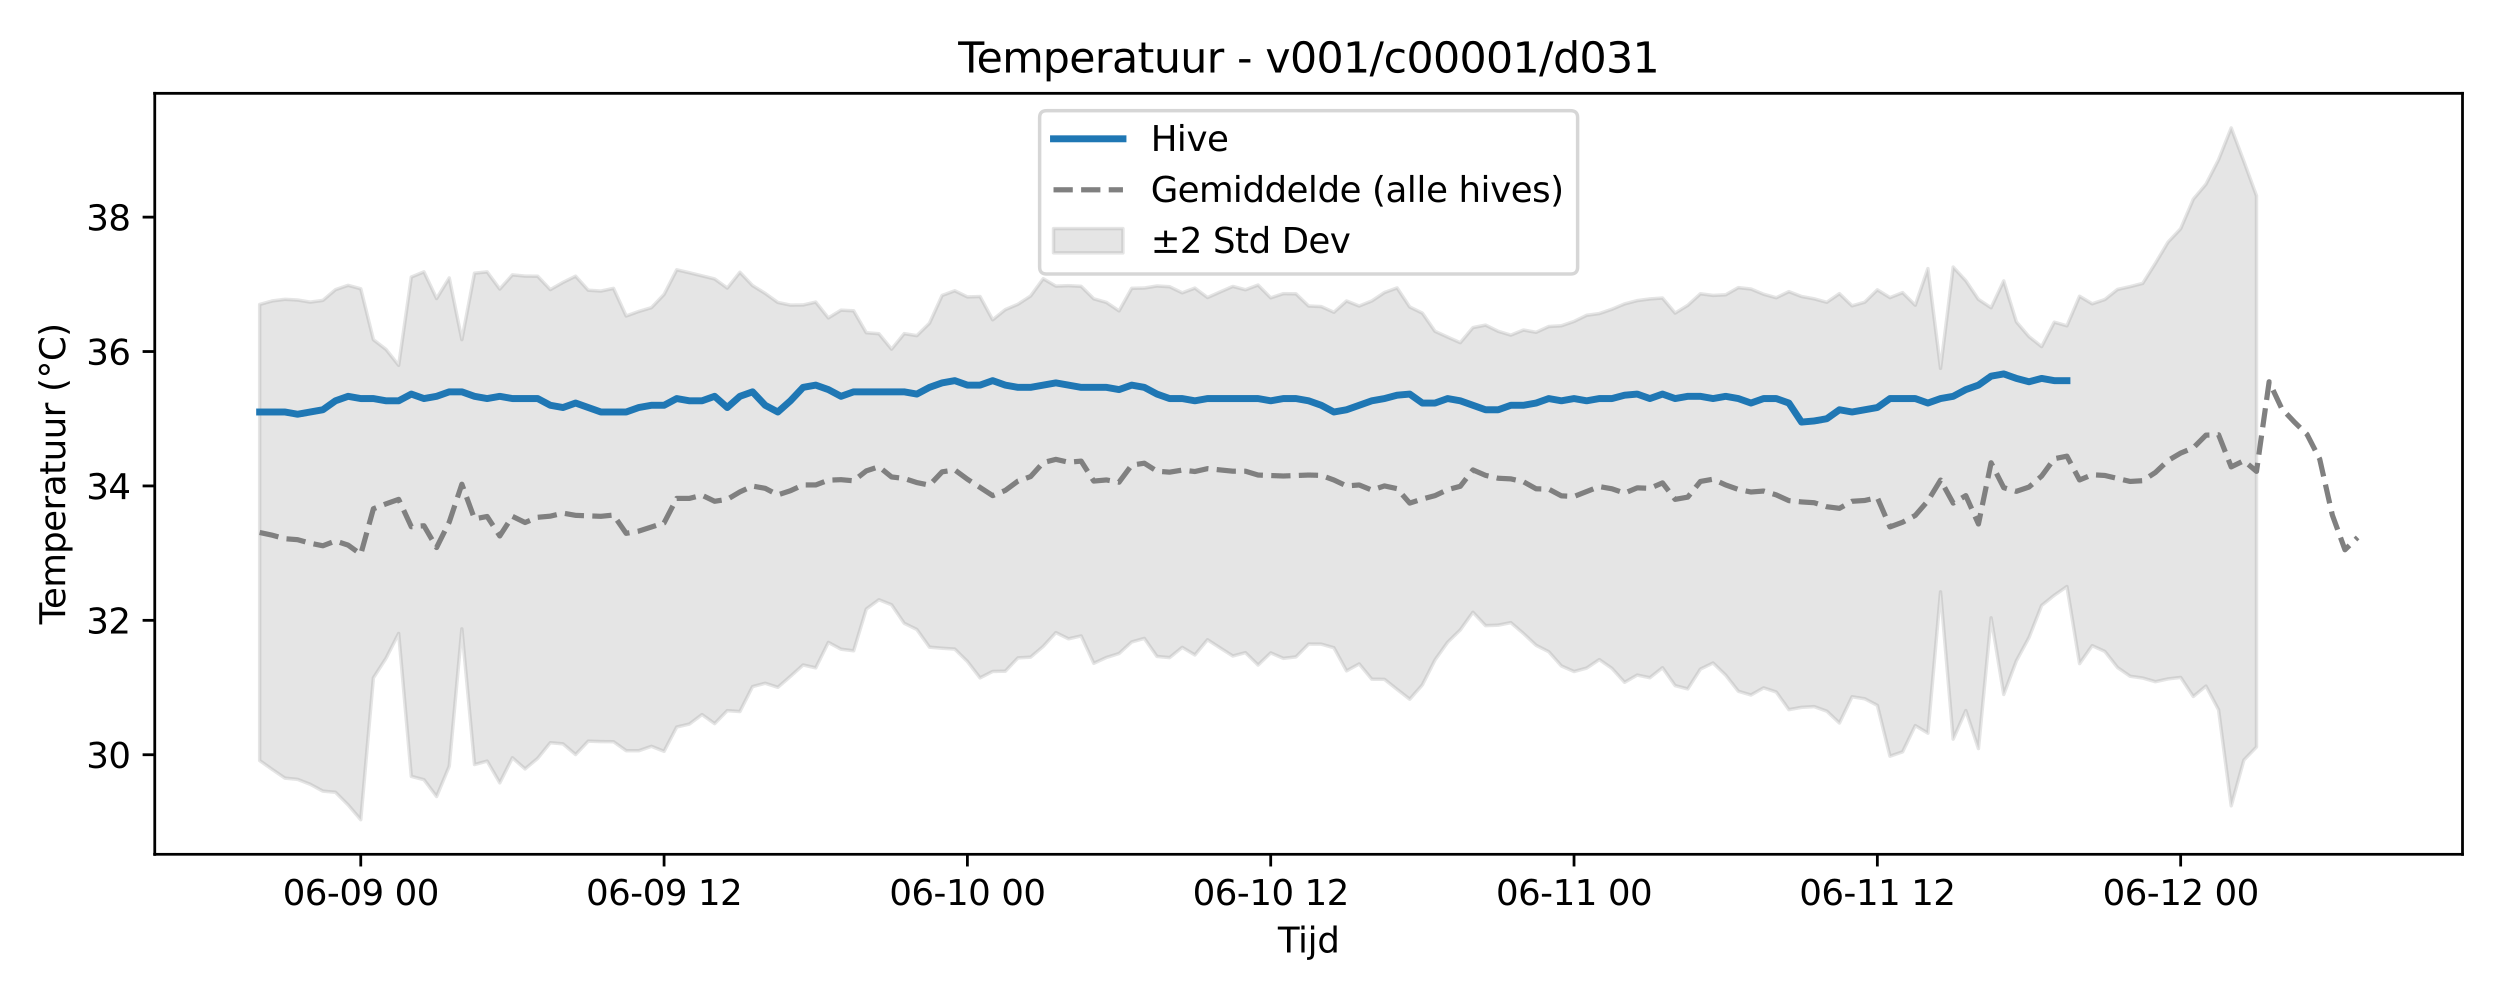 <?xml version="1.0" encoding="utf-8" standalone="no"?>
<!DOCTYPE svg PUBLIC "-//W3C//DTD SVG 1.1//EN"
  "http://www.w3.org/Graphics/SVG/1.1/DTD/svg11.dtd">
<svg xmlns:xlink="http://www.w3.org/1999/xlink" width="720pt" height="288pt" viewBox="0 0 720 288" xmlns="http://www.w3.org/2000/svg" version="1.1">
 <defs>
  <style type="text/css">*{stroke-linejoin: round; stroke-linecap: butt}</style>
 </defs>
 <g id="figure_1">
  <g id="patch_1">
   <path d="M 0 288 
L 720 288 
L 720 0 
L 0 0 
z
" style="fill: #ffffff"/>
  </g>
  <g id="axes_1">
   <g id="patch_2">
    <path d="M 44.57 246.04 
L 709.2 246.04 
L 709.2 26.88 
L 44.57 26.88 
z
" style="fill: #ffffff"/>
   </g>
   <g id="FillBetweenPolyCollection_1">
    <defs>
     <path id="m9ee2f57657" d="M 74.78 -200.319 
L 74.78 -68.972 
L 78.42 -66.39 
L 82.06 -63.897 
L 85.7 -63.543 
L 89.34 -62.121 
L 92.98 -60.157 
L 96.619 -59.824 
L 100.259 -56.183 
L 103.899 -51.922 
L 107.539 -92.774 
L 111.179 -98.423 
L 114.818 -105.585 
L 118.458 -64.398 
L 122.098 -63.45 
L 125.738 -58.603 
L 129.378 -67.32 
L 133.017 -106.894 
L 136.657 -67.8 
L 140.297 -68.808 
L 143.937 -62.538 
L 147.577 -69.763 
L 151.217 -66.549 
L 154.856 -69.602 
L 158.496 -74.097 
L 162.136 -73.771 
L 165.776 -70.686 
L 169.416 -74.549 
L 173.055 -74.419 
L 176.695 -74.383 
L 180.335 -71.798 
L 183.975 -71.782 
L 187.615 -73.058 
L 191.254 -71.612 
L 194.894 -78.621 
L 198.534 -79.461 
L 202.174 -82.202 
L 205.814 -79.588 
L 209.454 -83.328 
L 213.093 -83.075 
L 216.733 -90.254 
L 220.373 -91.219 
L 224.013 -90.049 
L 227.653 -93.207 
L 231.292 -96.486 
L 234.932 -95.658 
L 238.572 -102.986 
L 242.212 -101.027 
L 245.852 -100.57 
L 249.492 -112.593 
L 253.131 -115.274 
L 256.771 -113.824 
L 260.411 -108.495 
L 264.051 -106.709 
L 267.691 -101.616 
L 271.33 -101.304 
L 274.97 -101.062 
L 278.61 -97.49 
L 282.25 -92.77 
L 285.89 -94.622 
L 289.529 -94.693 
L 293.169 -98.529 
L 296.809 -98.732 
L 300.449 -101.836 
L 304.089 -105.809 
L 307.729 -104.019 
L 311.368 -104.852 
L 315.008 -96.964 
L 318.648 -98.641 
L 322.288 -99.785 
L 325.928 -103.119 
L 329.567 -104.139 
L 333.207 -98.946 
L 336.847 -98.609 
L 340.487 -101.558 
L 344.127 -99.371 
L 347.766 -103.756 
L 351.406 -101.396 
L 355.046 -99.071 
L 358.686 -100.034 
L 362.326 -96.466 
L 365.966 -99.969 
L 369.605 -98.392 
L 373.245 -98.815 
L 376.885 -102.503 
L 380.525 -102.483 
L 384.165 -101.451 
L 387.804 -94.788 
L 391.444 -96.792 
L 395.084 -92.384 
L 398.724 -92.35 
L 402.364 -89.457 
L 406.004 -86.623 
L 409.643 -90.76 
L 413.283 -97.933 
L 416.923 -103.038 
L 420.563 -106.584 
L 424.203 -111.669 
L 427.842 -107.816 
L 431.482 -107.945 
L 435.122 -108.678 
L 438.762 -105.547 
L 442.402 -102.149 
L 446.041 -100.299 
L 449.681 -96.209 
L 453.321 -94.597 
L 456.961 -95.589 
L 460.601 -98.04 
L 464.241 -95.505 
L 467.88 -91.488 
L 471.52 -93.576 
L 475.16 -92.816 
L 478.8 -95.692 
L 482.44 -90.537 
L 486.079 -89.586 
L 489.719 -95.292 
L 493.359 -97.058 
L 496.999 -93.556 
L 500.639 -88.914 
L 504.278 -87.84 
L 507.918 -89.894 
L 511.558 -88.704 
L 515.198 -83.616 
L 518.838 -84.28 
L 522.478 -84.492 
L 526.117 -83.179 
L 529.757 -79.774 
L 533.397 -87.335 
L 537.037 -86.756 
L 540.677 -84.849 
L 544.316 -70.214 
L 547.956 -71.477 
L 551.596 -79.019 
L 555.236 -76.852 
L 558.876 -117.546 
L 562.516 -75.126 
L 566.155 -83.356 
L 569.795 -72.402 
L 573.435 -110.073 
L 577.075 -87.989 
L 580.715 -97.674 
L 584.354 -104.41 
L 587.994 -113.629 
L 591.634 -116.558 
L 595.274 -119.083 
L 598.914 -96.87 
L 602.553 -102.048 
L 606.193 -100.394 
L 609.833 -95.765 
L 613.473 -93.238 
L 617.113 -92.726 
L 620.753 -91.67 
L 624.392 -92.47 
L 628.032 -92.897 
L 631.672 -87.405 
L 635.312 -90.409 
L 638.952 -83.558 
L 642.591 -55.918 
L 646.231 -69.097 
L 649.871 -72.875 
L 649.871 -231.621 
L 649.871 -231.621 
L 646.231 -241.528 
L 642.591 -251.158 
L 638.952 -242.012 
L 635.312 -234.946 
L 631.672 -230.639 
L 628.032 -222.136 
L 624.392 -218.262 
L 620.753 -212.181 
L 617.113 -206.394 
L 613.473 -205.452 
L 609.833 -204.645 
L 606.193 -201.736 
L 602.553 -200.513 
L 598.914 -202.68 
L 595.274 -194.168 
L 591.634 -195.219 
L 587.994 -188.179 
L 584.354 -191.054 
L 580.715 -195.318 
L 577.075 -207.106 
L 573.435 -199.369 
L 569.795 -201.774 
L 566.155 -207.162 
L 562.516 -211.092 
L 558.876 -181.918 
L 555.236 -210.656 
L 551.596 -200.102 
L 547.956 -203.73 
L 544.316 -202.284 
L 540.677 -204.533 
L 537.037 -200.967 
L 533.397 -199.928 
L 529.757 -203.433 
L 526.117 -200.949 
L 522.478 -201.941 
L 518.838 -202.614 
L 515.198 -204.015 
L 511.558 -202.245 
L 507.918 -203.266 
L 504.278 -204.768 
L 500.639 -205.168 
L 496.999 -203.106 
L 493.359 -202.923 
L 489.719 -203.398 
L 486.079 -200.072 
L 482.44 -197.831 
L 478.8 -202.168 
L 475.16 -201.911 
L 471.52 -201.427 
L 467.88 -200.475 
L 464.241 -198.946 
L 460.601 -197.701 
L 456.961 -197.203 
L 453.321 -195.43 
L 449.681 -194.186 
L 446.041 -193.968 
L 442.402 -192.302 
L 438.762 -192.959 
L 435.122 -191.487 
L 431.482 -192.589 
L 427.842 -194.376 
L 424.203 -193.656 
L 420.563 -189.311 
L 416.923 -190.921 
L 413.283 -192.586 
L 409.643 -197.823 
L 406.004 -199.595 
L 402.364 -205.085 
L 398.724 -203.76 
L 395.084 -201.33 
L 391.444 -199.87 
L 387.804 -201.321 
L 384.165 -198.069 
L 380.525 -199.709 
L 376.885 -199.873 
L 373.245 -203.377 
L 369.605 -203.432 
L 365.966 -202.223 
L 362.326 -205.91 
L 358.686 -204.555 
L 355.046 -205.517 
L 351.406 -203.929 
L 347.766 -202.307 
L 344.127 -205.033 
L 340.487 -203.675 
L 336.847 -205.426 
L 333.207 -205.642 
L 329.567 -205.057 
L 325.928 -204.971 
L 322.288 -198.475 
L 318.648 -200.909 
L 315.008 -201.941 
L 311.368 -205.542 
L 307.729 -205.731 
L 304.089 -205.599 
L 300.449 -207.729 
L 296.809 -202.753 
L 293.169 -200.376 
L 289.529 -198.836 
L 285.89 -195.896 
L 282.25 -202.603 
L 278.61 -202.49 
L 274.97 -204.264 
L 271.33 -202.916 
L 267.691 -194.923 
L 264.051 -191.336 
L 260.411 -191.915 
L 256.771 -187.447 
L 253.131 -191.894 
L 249.492 -192.18 
L 245.852 -198.489 
L 242.212 -198.677 
L 238.572 -196.441 
L 234.932 -201.004 
L 231.292 -200.176 
L 227.653 -200.138 
L 224.013 -200.899 
L 220.373 -203.508 
L 216.733 -205.763 
L 213.093 -209.594 
L 209.454 -205.04 
L 205.814 -207.674 
L 202.174 -208.562 
L 198.534 -209.46 
L 194.894 -210.3 
L 191.254 -203.209 
L 187.615 -199.397 
L 183.975 -198.308 
L 180.335 -197.002 
L 176.695 -204.954 
L 173.055 -204.18 
L 169.416 -204.419 
L 165.776 -208.466 
L 162.136 -206.671 
L 158.496 -204.594 
L 154.856 -208.445 
L 151.217 -208.486 
L 147.577 -208.836 
L 143.937 -204.756 
L 140.297 -209.699 
L 136.657 -209.325 
L 133.017 -190.183 
L 129.378 -207.961 
L 125.738 -202.025 
L 122.098 -209.712 
L 118.458 -208.211 
L 114.818 -182.783 
L 111.179 -187.365 
L 107.539 -190.175 
L 103.899 -204.835 
L 100.259 -205.827 
L 96.619 -204.583 
L 92.98 -201.485 
L 89.34 -200.995 
L 85.7 -201.601 
L 82.06 -201.8 
L 78.42 -201.334 
L 74.78 -200.319 
z
" style="stroke: #808080; stroke-opacity: 0.2"/>
    </defs>
    <g clip-path="url(#pfafca1aea2)">
     <use xlink:href="#m9ee2f57657" x="0" y="288" style="fill: #808080; fill-opacity: 0.2; stroke: #808080; stroke-opacity: 0.2"/>
    </g>
   </g>
   <g id="matplotlib.axis_1">
    <g id="xtick_1">
     <g id="line2d_1">
      <defs>
       <path id="m2c0b243dcf" d="M 0 0 
L 0 3.5 
" style="stroke: #000000; stroke-width: 0.8"/>
      </defs>
      <g>
       <use xlink:href="#m2c0b243dcf" x="103.899" y="246.04" style="stroke: #000000; stroke-width: 0.8"/>
      </g>
     </g>
     <g id="text_1">
      <!-- 06-09 00 -->
      <g transform="translate(81.418 260.638) scale(0.1 -0.1)">
       <defs>
        <path id="DejaVuSans-30" d="M 2034 4250 
Q 1547 4250 1301 3770 
Q 1056 3291 1056 2328 
Q 1056 1369 1301 889 
Q 1547 409 2034 409 
Q 2525 409 2770 889 
Q 3016 1369 3016 2328 
Q 3016 3291 2770 3770 
Q 2525 4250 2034 4250 
z
M 2034 4750 
Q 2819 4750 3233 4129 
Q 3647 3509 3647 2328 
Q 3647 1150 3233 529 
Q 2819 -91 2034 -91 
Q 1250 -91 836 529 
Q 422 1150 422 2328 
Q 422 3509 836 4129 
Q 1250 4750 2034 4750 
z
" transform="scale(0.016)"/>
        <path id="DejaVuSans-36" d="M 2113 2584 
Q 1688 2584 1439 2293 
Q 1191 2003 1191 1497 
Q 1191 994 1439 701 
Q 1688 409 2113 409 
Q 2538 409 2786 701 
Q 3034 994 3034 1497 
Q 3034 2003 2786 2293 
Q 2538 2584 2113 2584 
z
M 3366 4563 
L 3366 3988 
Q 3128 4100 2886 4159 
Q 2644 4219 2406 4219 
Q 1781 4219 1451 3797 
Q 1122 3375 1075 2522 
Q 1259 2794 1537 2939 
Q 1816 3084 2150 3084 
Q 2853 3084 3261 2657 
Q 3669 2231 3669 1497 
Q 3669 778 3244 343 
Q 2819 -91 2113 -91 
Q 1303 -91 875 529 
Q 447 1150 447 2328 
Q 447 3434 972 4092 
Q 1497 4750 2381 4750 
Q 2619 4750 2861 4703 
Q 3103 4656 3366 4563 
z
" transform="scale(0.016)"/>
        <path id="DejaVuSans-2d" d="M 313 2009 
L 1997 2009 
L 1997 1497 
L 313 1497 
L 313 2009 
z
" transform="scale(0.016)"/>
        <path id="DejaVuSans-39" d="M 703 97 
L 703 672 
Q 941 559 1184 500 
Q 1428 441 1663 441 
Q 2288 441 2617 861 
Q 2947 1281 2994 2138 
Q 2813 1869 2534 1725 
Q 2256 1581 1919 1581 
Q 1219 1581 811 2004 
Q 403 2428 403 3163 
Q 403 3881 828 4315 
Q 1253 4750 1959 4750 
Q 2769 4750 3195 4129 
Q 3622 3509 3622 2328 
Q 3622 1225 3098 567 
Q 2575 -91 1691 -91 
Q 1453 -91 1209 -44 
Q 966 3 703 97 
z
M 1959 2075 
Q 2384 2075 2632 2365 
Q 2881 2656 2881 3163 
Q 2881 3666 2632 3958 
Q 2384 4250 1959 4250 
Q 1534 4250 1286 3958 
Q 1038 3666 1038 3163 
Q 1038 2656 1286 2365 
Q 1534 2075 1959 2075 
z
" transform="scale(0.016)"/>
        <path id="DejaVuSans-20" transform="scale(0.016)"/>
       </defs>
       <use xlink:href="#DejaVuSans-30"/>
       <use xlink:href="#DejaVuSans-36" transform="translate(63.623 0)"/>
       <use xlink:href="#DejaVuSans-2d" transform="translate(127.246 0)"/>
       <use xlink:href="#DejaVuSans-30" transform="translate(163.33 0)"/>
       <use xlink:href="#DejaVuSans-39" transform="translate(226.953 0)"/>
       <use xlink:href="#DejaVuSans-20" transform="translate(290.576 0)"/>
       <use xlink:href="#DejaVuSans-30" transform="translate(322.363 0)"/>
       <use xlink:href="#DejaVuSans-30" transform="translate(385.986 0)"/>
      </g>
     </g>
    </g>
    <g id="xtick_2">
     <g id="line2d_2">
      <g>
       <use xlink:href="#m2c0b243dcf" x="191.254" y="246.04" style="stroke: #000000; stroke-width: 0.8"/>
      </g>
     </g>
     <g id="text_2">
      <!-- 06-09 12 -->
      <g transform="translate(168.774 260.638) scale(0.1 -0.1)">
       <defs>
        <path id="DejaVuSans-31" d="M 794 531 
L 1825 531 
L 1825 4091 
L 703 3866 
L 703 4441 
L 1819 4666 
L 2450 4666 
L 2450 531 
L 3481 531 
L 3481 0 
L 794 0 
L 794 531 
z
" transform="scale(0.016)"/>
        <path id="DejaVuSans-32" d="M 1228 531 
L 3431 531 
L 3431 0 
L 469 0 
L 469 531 
Q 828 903 1448 1529 
Q 2069 2156 2228 2338 
Q 2531 2678 2651 2914 
Q 2772 3150 2772 3378 
Q 2772 3750 2511 3984 
Q 2250 4219 1831 4219 
Q 1534 4219 1204 4116 
Q 875 4013 500 3803 
L 500 4441 
Q 881 4594 1212 4672 
Q 1544 4750 1819 4750 
Q 2544 4750 2975 4387 
Q 3406 4025 3406 3419 
Q 3406 3131 3298 2873 
Q 3191 2616 2906 2266 
Q 2828 2175 2409 1742 
Q 1991 1309 1228 531 
z
" transform="scale(0.016)"/>
       </defs>
       <use xlink:href="#DejaVuSans-30"/>
       <use xlink:href="#DejaVuSans-36" transform="translate(63.623 0)"/>
       <use xlink:href="#DejaVuSans-2d" transform="translate(127.246 0)"/>
       <use xlink:href="#DejaVuSans-30" transform="translate(163.33 0)"/>
       <use xlink:href="#DejaVuSans-39" transform="translate(226.953 0)"/>
       <use xlink:href="#DejaVuSans-20" transform="translate(290.576 0)"/>
       <use xlink:href="#DejaVuSans-31" transform="translate(322.363 0)"/>
       <use xlink:href="#DejaVuSans-32" transform="translate(385.986 0)"/>
      </g>
     </g>
    </g>
    <g id="xtick_3">
     <g id="line2d_3">
      <g>
       <use xlink:href="#m2c0b243dcf" x="278.61" y="246.04" style="stroke: #000000; stroke-width: 0.8"/>
      </g>
     </g>
     <g id="text_3">
      <!-- 06-10 00 -->
      <g transform="translate(256.13 260.638) scale(0.1 -0.1)">
       <use xlink:href="#DejaVuSans-30"/>
       <use xlink:href="#DejaVuSans-36" transform="translate(63.623 0)"/>
       <use xlink:href="#DejaVuSans-2d" transform="translate(127.246 0)"/>
       <use xlink:href="#DejaVuSans-31" transform="translate(163.33 0)"/>
       <use xlink:href="#DejaVuSans-30" transform="translate(226.953 0)"/>
       <use xlink:href="#DejaVuSans-20" transform="translate(290.576 0)"/>
       <use xlink:href="#DejaVuSans-30" transform="translate(322.363 0)"/>
       <use xlink:href="#DejaVuSans-30" transform="translate(385.986 0)"/>
      </g>
     </g>
    </g>
    <g id="xtick_4">
     <g id="line2d_4">
      <g>
       <use xlink:href="#m2c0b243dcf" x="365.966" y="246.04" style="stroke: #000000; stroke-width: 0.8"/>
      </g>
     </g>
     <g id="text_4">
      <!-- 06-10 12 -->
      <g transform="translate(343.485 260.638) scale(0.1 -0.1)">
       <use xlink:href="#DejaVuSans-30"/>
       <use xlink:href="#DejaVuSans-36" transform="translate(63.623 0)"/>
       <use xlink:href="#DejaVuSans-2d" transform="translate(127.246 0)"/>
       <use xlink:href="#DejaVuSans-31" transform="translate(163.33 0)"/>
       <use xlink:href="#DejaVuSans-30" transform="translate(226.953 0)"/>
       <use xlink:href="#DejaVuSans-20" transform="translate(290.576 0)"/>
       <use xlink:href="#DejaVuSans-31" transform="translate(322.363 0)"/>
       <use xlink:href="#DejaVuSans-32" transform="translate(385.986 0)"/>
      </g>
     </g>
    </g>
    <g id="xtick_5">
     <g id="line2d_5">
      <g>
       <use xlink:href="#m2c0b243dcf" x="453.321" y="246.04" style="stroke: #000000; stroke-width: 0.8"/>
      </g>
     </g>
     <g id="text_5">
      <!-- 06-11 00 -->
      <g transform="translate(430.841 260.638) scale(0.1 -0.1)">
       <use xlink:href="#DejaVuSans-30"/>
       <use xlink:href="#DejaVuSans-36" transform="translate(63.623 0)"/>
       <use xlink:href="#DejaVuSans-2d" transform="translate(127.246 0)"/>
       <use xlink:href="#DejaVuSans-31" transform="translate(163.33 0)"/>
       <use xlink:href="#DejaVuSans-31" transform="translate(226.953 0)"/>
       <use xlink:href="#DejaVuSans-20" transform="translate(290.576 0)"/>
       <use xlink:href="#DejaVuSans-30" transform="translate(322.363 0)"/>
       <use xlink:href="#DejaVuSans-30" transform="translate(385.986 0)"/>
      </g>
     </g>
    </g>
    <g id="xtick_6">
     <g id="line2d_6">
      <g>
       <use xlink:href="#m2c0b243dcf" x="540.677" y="246.04" style="stroke: #000000; stroke-width: 0.8"/>
      </g>
     </g>
     <g id="text_6">
      <!-- 06-11 12 -->
      <g transform="translate(518.196 260.638) scale(0.1 -0.1)">
       <use xlink:href="#DejaVuSans-30"/>
       <use xlink:href="#DejaVuSans-36" transform="translate(63.623 0)"/>
       <use xlink:href="#DejaVuSans-2d" transform="translate(127.246 0)"/>
       <use xlink:href="#DejaVuSans-31" transform="translate(163.33 0)"/>
       <use xlink:href="#DejaVuSans-31" transform="translate(226.953 0)"/>
       <use xlink:href="#DejaVuSans-20" transform="translate(290.576 0)"/>
       <use xlink:href="#DejaVuSans-31" transform="translate(322.363 0)"/>
       <use xlink:href="#DejaVuSans-32" transform="translate(385.986 0)"/>
      </g>
     </g>
    </g>
    <g id="xtick_7">
     <g id="line2d_7">
      <g>
       <use xlink:href="#m2c0b243dcf" x="628.032" y="246.04" style="stroke: #000000; stroke-width: 0.8"/>
      </g>
     </g>
     <g id="text_7">
      <!-- 06-12 00 -->
      <g transform="translate(605.552 260.638) scale(0.1 -0.1)">
       <use xlink:href="#DejaVuSans-30"/>
       <use xlink:href="#DejaVuSans-36" transform="translate(63.623 0)"/>
       <use xlink:href="#DejaVuSans-2d" transform="translate(127.246 0)"/>
       <use xlink:href="#DejaVuSans-31" transform="translate(163.33 0)"/>
       <use xlink:href="#DejaVuSans-32" transform="translate(226.953 0)"/>
       <use xlink:href="#DejaVuSans-20" transform="translate(290.576 0)"/>
       <use xlink:href="#DejaVuSans-30" transform="translate(322.363 0)"/>
       <use xlink:href="#DejaVuSans-30" transform="translate(385.986 0)"/>
      </g>
     </g>
    </g>
    <g id="text_8">
     <!-- Tijd -->
     <g transform="translate(368.035 274.317) scale(0.1 -0.1)">
      <defs>
       <path id="DejaVuSans-54" d="M -19 4666 
L 3928 4666 
L 3928 4134 
L 2272 4134 
L 2272 0 
L 1638 0 
L 1638 4134 
L -19 4134 
L -19 4666 
z
" transform="scale(0.016)"/>
       <path id="DejaVuSans-69" d="M 603 3500 
L 1178 3500 
L 1178 0 
L 603 0 
L 603 3500 
z
M 603 4863 
L 1178 4863 
L 1178 4134 
L 603 4134 
L 603 4863 
z
" transform="scale(0.016)"/>
       <path id="DejaVuSans-6a" d="M 603 3500 
L 1178 3500 
L 1178 -63 
Q 1178 -731 923 -1031 
Q 669 -1331 103 -1331 
L -116 -1331 
L -116 -844 
L 38 -844 
Q 366 -844 484 -692 
Q 603 -541 603 -63 
L 603 3500 
z
M 603 4863 
L 1178 4863 
L 1178 4134 
L 603 4134 
L 603 4863 
z
" transform="scale(0.016)"/>
       <path id="DejaVuSans-64" d="M 2906 2969 
L 2906 4863 
L 3481 4863 
L 3481 0 
L 2906 0 
L 2906 525 
Q 2725 213 2448 61 
Q 2172 -91 1784 -91 
Q 1150 -91 751 415 
Q 353 922 353 1747 
Q 353 2572 751 3078 
Q 1150 3584 1784 3584 
Q 2172 3584 2448 3432 
Q 2725 3281 2906 2969 
z
M 947 1747 
Q 947 1113 1208 752 
Q 1469 391 1925 391 
Q 2381 391 2643 752 
Q 2906 1113 2906 1747 
Q 2906 2381 2643 2742 
Q 2381 3103 1925 3103 
Q 1469 3103 1208 2742 
Q 947 2381 947 1747 
z
" transform="scale(0.016)"/>
      </defs>
      <use xlink:href="#DejaVuSans-54"/>
      <use xlink:href="#DejaVuSans-69" transform="translate(57.959 0)"/>
      <use xlink:href="#DejaVuSans-6a" transform="translate(85.742 0)"/>
      <use xlink:href="#DejaVuSans-64" transform="translate(113.525 0)"/>
     </g>
    </g>
   </g>
   <g id="matplotlib.axis_2">
    <g id="ytick_1">
     <g id="line2d_8">
      <defs>
       <path id="me6a2e8a45d" d="M 0 0 
L -3.5 0 
" style="stroke: #000000; stroke-width: 0.8"/>
      </defs>
      <g>
       <use xlink:href="#me6a2e8a45d" x="44.57" y="217.36" style="stroke: #000000; stroke-width: 0.8"/>
      </g>
     </g>
     <g id="text_9">
      <!-- 30 -->
      <g transform="translate(24.845 221.159) scale(0.1 -0.1)">
       <defs>
        <path id="DejaVuSans-33" d="M 2597 2516 
Q 3050 2419 3304 2112 
Q 3559 1806 3559 1356 
Q 3559 666 3084 287 
Q 2609 -91 1734 -91 
Q 1441 -91 1130 -33 
Q 819 25 488 141 
L 488 750 
Q 750 597 1062 519 
Q 1375 441 1716 441 
Q 2309 441 2620 675 
Q 2931 909 2931 1356 
Q 2931 1769 2642 2001 
Q 2353 2234 1838 2234 
L 1294 2234 
L 1294 2753 
L 1863 2753 
Q 2328 2753 2575 2939 
Q 2822 3125 2822 3475 
Q 2822 3834 2567 4026 
Q 2313 4219 1838 4219 
Q 1578 4219 1281 4162 
Q 984 4106 628 3988 
L 628 4550 
Q 988 4650 1302 4700 
Q 1616 4750 1894 4750 
Q 2613 4750 3031 4423 
Q 3450 4097 3450 3541 
Q 3450 3153 3228 2886 
Q 3006 2619 2597 2516 
z
" transform="scale(0.016)"/>
       </defs>
       <use xlink:href="#DejaVuSans-33"/>
       <use xlink:href="#DejaVuSans-30" transform="translate(63.623 0)"/>
      </g>
     </g>
    </g>
    <g id="ytick_2">
     <g id="line2d_9">
      <g>
       <use xlink:href="#me6a2e8a45d" x="44.57" y="178.652" style="stroke: #000000; stroke-width: 0.8"/>
      </g>
     </g>
     <g id="text_10">
      <!-- 32 -->
      <g transform="translate(24.845 182.452) scale(0.1 -0.1)">
       <use xlink:href="#DejaVuSans-33"/>
       <use xlink:href="#DejaVuSans-32" transform="translate(63.623 0)"/>
      </g>
     </g>
    </g>
    <g id="ytick_3">
     <g id="line2d_10">
      <g>
       <use xlink:href="#me6a2e8a45d" x="44.57" y="139.945" style="stroke: #000000; stroke-width: 0.8"/>
      </g>
     </g>
     <g id="text_11">
      <!-- 34 -->
      <g transform="translate(24.845 143.744) scale(0.1 -0.1)">
       <defs>
        <path id="DejaVuSans-34" d="M 2419 4116 
L 825 1625 
L 2419 1625 
L 2419 4116 
z
M 2253 4666 
L 3047 4666 
L 3047 1625 
L 3713 1625 
L 3713 1100 
L 3047 1100 
L 3047 0 
L 2419 0 
L 2419 1100 
L 313 1100 
L 313 1709 
L 2253 4666 
z
" transform="scale(0.016)"/>
       </defs>
       <use xlink:href="#DejaVuSans-33"/>
       <use xlink:href="#DejaVuSans-34" transform="translate(63.623 0)"/>
      </g>
     </g>
    </g>
    <g id="ytick_4">
     <g id="line2d_11">
      <g>
       <use xlink:href="#me6a2e8a45d" x="44.57" y="101.238" style="stroke: #000000; stroke-width: 0.8"/>
      </g>
     </g>
     <g id="text_12">
      <!-- 36 -->
      <g transform="translate(24.845 105.037) scale(0.1 -0.1)">
       <use xlink:href="#DejaVuSans-33"/>
       <use xlink:href="#DejaVuSans-36" transform="translate(63.623 0)"/>
      </g>
     </g>
    </g>
    <g id="ytick_5">
     <g id="line2d_12">
      <g>
       <use xlink:href="#me6a2e8a45d" x="44.57" y="62.531" style="stroke: #000000; stroke-width: 0.8"/>
      </g>
     </g>
     <g id="text_13">
      <!-- 38 -->
      <g transform="translate(24.845 66.33) scale(0.1 -0.1)">
       <defs>
        <path id="DejaVuSans-38" d="M 2034 2216 
Q 1584 2216 1326 1975 
Q 1069 1734 1069 1313 
Q 1069 891 1326 650 
Q 1584 409 2034 409 
Q 2484 409 2743 651 
Q 3003 894 3003 1313 
Q 3003 1734 2745 1975 
Q 2488 2216 2034 2216 
z
M 1403 2484 
Q 997 2584 770 2862 
Q 544 3141 544 3541 
Q 544 4100 942 4425 
Q 1341 4750 2034 4750 
Q 2731 4750 3128 4425 
Q 3525 4100 3525 3541 
Q 3525 3141 3298 2862 
Q 3072 2584 2669 2484 
Q 3125 2378 3379 2068 
Q 3634 1759 3634 1313 
Q 3634 634 3220 271 
Q 2806 -91 2034 -91 
Q 1263 -91 848 271 
Q 434 634 434 1313 
Q 434 1759 690 2068 
Q 947 2378 1403 2484 
z
M 1172 3481 
Q 1172 3119 1398 2916 
Q 1625 2713 2034 2713 
Q 2441 2713 2670 2916 
Q 2900 3119 2900 3481 
Q 2900 3844 2670 4047 
Q 2441 4250 2034 4250 
Q 1625 4250 1398 4047 
Q 1172 3844 1172 3481 
z
" transform="scale(0.016)"/>
       </defs>
       <use xlink:href="#DejaVuSans-33"/>
       <use xlink:href="#DejaVuSans-38" transform="translate(63.623 0)"/>
      </g>
     </g>
    </g>
    <g id="text_14">
     <!-- Temperatuur (°C) -->
     <g transform="translate(18.765 179.816) rotate(-90) scale(0.1 -0.1)">
      <defs>
       <path id="DejaVuSans-65" d="M 3597 1894 
L 3597 1613 
L 953 1613 
Q 991 1019 1311 708 
Q 1631 397 2203 397 
Q 2534 397 2845 478 
Q 3156 559 3463 722 
L 3463 178 
Q 3153 47 2828 -22 
Q 2503 -91 2169 -91 
Q 1331 -91 842 396 
Q 353 884 353 1716 
Q 353 2575 817 3079 
Q 1281 3584 2069 3584 
Q 2775 3584 3186 3129 
Q 3597 2675 3597 1894 
z
M 3022 2063 
Q 3016 2534 2758 2815 
Q 2500 3097 2075 3097 
Q 1594 3097 1305 2825 
Q 1016 2553 972 2059 
L 3022 2063 
z
" transform="scale(0.016)"/>
       <path id="DejaVuSans-6d" d="M 3328 2828 
Q 3544 3216 3844 3400 
Q 4144 3584 4550 3584 
Q 5097 3584 5394 3201 
Q 5691 2819 5691 2113 
L 5691 0 
L 5113 0 
L 5113 2094 
Q 5113 2597 4934 2840 
Q 4756 3084 4391 3084 
Q 3944 3084 3684 2787 
Q 3425 2491 3425 1978 
L 3425 0 
L 2847 0 
L 2847 2094 
Q 2847 2600 2669 2842 
Q 2491 3084 2119 3084 
Q 1678 3084 1418 2786 
Q 1159 2488 1159 1978 
L 1159 0 
L 581 0 
L 581 3500 
L 1159 3500 
L 1159 2956 
Q 1356 3278 1631 3431 
Q 1906 3584 2284 3584 
Q 2666 3584 2933 3390 
Q 3200 3197 3328 2828 
z
" transform="scale(0.016)"/>
       <path id="DejaVuSans-70" d="M 1159 525 
L 1159 -1331 
L 581 -1331 
L 581 3500 
L 1159 3500 
L 1159 2969 
Q 1341 3281 1617 3432 
Q 1894 3584 2278 3584 
Q 2916 3584 3314 3078 
Q 3713 2572 3713 1747 
Q 3713 922 3314 415 
Q 2916 -91 2278 -91 
Q 1894 -91 1617 61 
Q 1341 213 1159 525 
z
M 3116 1747 
Q 3116 2381 2855 2742 
Q 2594 3103 2138 3103 
Q 1681 3103 1420 2742 
Q 1159 2381 1159 1747 
Q 1159 1113 1420 752 
Q 1681 391 2138 391 
Q 2594 391 2855 752 
Q 3116 1113 3116 1747 
z
" transform="scale(0.016)"/>
       <path id="DejaVuSans-72" d="M 2631 2963 
Q 2534 3019 2420 3045 
Q 2306 3072 2169 3072 
Q 1681 3072 1420 2755 
Q 1159 2438 1159 1844 
L 1159 0 
L 581 0 
L 581 3500 
L 1159 3500 
L 1159 2956 
Q 1341 3275 1631 3429 
Q 1922 3584 2338 3584 
Q 2397 3584 2469 3576 
Q 2541 3569 2628 3553 
L 2631 2963 
z
" transform="scale(0.016)"/>
       <path id="DejaVuSans-61" d="M 2194 1759 
Q 1497 1759 1228 1600 
Q 959 1441 959 1056 
Q 959 750 1161 570 
Q 1363 391 1709 391 
Q 2188 391 2477 730 
Q 2766 1069 2766 1631 
L 2766 1759 
L 2194 1759 
z
M 3341 1997 
L 3341 0 
L 2766 0 
L 2766 531 
Q 2569 213 2275 61 
Q 1981 -91 1556 -91 
Q 1019 -91 701 211 
Q 384 513 384 1019 
Q 384 1609 779 1909 
Q 1175 2209 1959 2209 
L 2766 2209 
L 2766 2266 
Q 2766 2663 2505 2880 
Q 2244 3097 1772 3097 
Q 1472 3097 1187 3025 
Q 903 2953 641 2809 
L 641 3341 
Q 956 3463 1253 3523 
Q 1550 3584 1831 3584 
Q 2591 3584 2966 3190 
Q 3341 2797 3341 1997 
z
" transform="scale(0.016)"/>
       <path id="DejaVuSans-74" d="M 1172 4494 
L 1172 3500 
L 2356 3500 
L 2356 3053 
L 1172 3053 
L 1172 1153 
Q 1172 725 1289 603 
Q 1406 481 1766 481 
L 2356 481 
L 2356 0 
L 1766 0 
Q 1100 0 847 248 
Q 594 497 594 1153 
L 594 3053 
L 172 3053 
L 172 3500 
L 594 3500 
L 594 4494 
L 1172 4494 
z
" transform="scale(0.016)"/>
       <path id="DejaVuSans-75" d="M 544 1381 
L 544 3500 
L 1119 3500 
L 1119 1403 
Q 1119 906 1312 657 
Q 1506 409 1894 409 
Q 2359 409 2629 706 
Q 2900 1003 2900 1516 
L 2900 3500 
L 3475 3500 
L 3475 0 
L 2900 0 
L 2900 538 
Q 2691 219 2414 64 
Q 2138 -91 1772 -91 
Q 1169 -91 856 284 
Q 544 659 544 1381 
z
M 1991 3584 
L 1991 3584 
z
" transform="scale(0.016)"/>
       <path id="DejaVuSans-28" d="M 1984 4856 
Q 1566 4138 1362 3434 
Q 1159 2731 1159 2009 
Q 1159 1288 1364 580 
Q 1569 -128 1984 -844 
L 1484 -844 
Q 1016 -109 783 600 
Q 550 1309 550 2009 
Q 550 2706 781 3412 
Q 1013 4119 1484 4856 
L 1984 4856 
z
" transform="scale(0.016)"/>
       <path id="DejaVuSans-b0" d="M 1600 4347 
Q 1350 4347 1178 4173 
Q 1006 4000 1006 3750 
Q 1006 3503 1178 3333 
Q 1350 3163 1600 3163 
Q 1850 3163 2022 3333 
Q 2194 3503 2194 3750 
Q 2194 3997 2020 4172 
Q 1847 4347 1600 4347 
z
M 1600 4750 
Q 1800 4750 1984 4673 
Q 2169 4597 2303 4453 
Q 2447 4313 2519 4134 
Q 2591 3956 2591 3750 
Q 2591 3338 2302 3052 
Q 2013 2766 1594 2766 
Q 1172 2766 890 3047 
Q 609 3328 609 3750 
Q 609 4169 896 4459 
Q 1184 4750 1600 4750 
z
" transform="scale(0.016)"/>
       <path id="DejaVuSans-43" d="M 4122 4306 
L 4122 3641 
Q 3803 3938 3442 4084 
Q 3081 4231 2675 4231 
Q 1875 4231 1450 3742 
Q 1025 3253 1025 2328 
Q 1025 1406 1450 917 
Q 1875 428 2675 428 
Q 3081 428 3442 575 
Q 3803 722 4122 1019 
L 4122 359 
Q 3791 134 3420 21 
Q 3050 -91 2638 -91 
Q 1578 -91 968 557 
Q 359 1206 359 2328 
Q 359 3453 968 4101 
Q 1578 4750 2638 4750 
Q 3056 4750 3426 4639 
Q 3797 4528 4122 4306 
z
" transform="scale(0.016)"/>
       <path id="DejaVuSans-29" d="M 513 4856 
L 1013 4856 
Q 1481 4119 1714 3412 
Q 1947 2706 1947 2009 
Q 1947 1309 1714 600 
Q 1481 -109 1013 -844 
L 513 -844 
Q 928 -128 1133 580 
Q 1338 1288 1338 2009 
Q 1338 2731 1133 3434 
Q 928 4138 513 4856 
z
" transform="scale(0.016)"/>
      </defs>
      <use xlink:href="#DejaVuSans-54"/>
      <use xlink:href="#DejaVuSans-65" transform="translate(44.084 0)"/>
      <use xlink:href="#DejaVuSans-6d" transform="translate(105.607 0)"/>
      <use xlink:href="#DejaVuSans-70" transform="translate(203.02 0)"/>
      <use xlink:href="#DejaVuSans-65" transform="translate(266.496 0)"/>
      <use xlink:href="#DejaVuSans-72" transform="translate(328.02 0)"/>
      <use xlink:href="#DejaVuSans-61" transform="translate(369.133 0)"/>
      <use xlink:href="#DejaVuSans-74" transform="translate(430.412 0)"/>
      <use xlink:href="#DejaVuSans-75" transform="translate(469.621 0)"/>
      <use xlink:href="#DejaVuSans-75" transform="translate(533 0)"/>
      <use xlink:href="#DejaVuSans-72" transform="translate(596.379 0)"/>
      <use xlink:href="#DejaVuSans-20" transform="translate(637.492 0)"/>
      <use xlink:href="#DejaVuSans-28" transform="translate(669.279 0)"/>
      <use xlink:href="#DejaVuSans-b0" transform="translate(708.293 0)"/>
      <use xlink:href="#DejaVuSans-43" transform="translate(758.293 0)"/>
      <use xlink:href="#DejaVuSans-29" transform="translate(828.117 0)"/>
     </g>
    </g>
   </g>
   <g id="line2d_13">
    <path d="M 74.78 118.656 
L 82.06 118.656 
L 85.7 119.301 
L 92.98 118.011 
L 96.619 115.431 
L 100.259 114.141 
L 103.899 114.786 
L 107.539 114.786 
L 111.179 115.431 
L 114.818 115.431 
L 118.458 113.495 
L 122.098 114.786 
L 125.738 114.141 
L 129.378 112.85 
L 133.017 112.85 
L 136.657 114.141 
L 140.297 114.786 
L 143.937 114.141 
L 147.577 114.786 
L 154.856 114.786 
L 158.496 116.721 
L 162.136 117.366 
L 165.776 116.076 
L 173.055 118.656 
L 180.335 118.656 
L 183.975 117.366 
L 187.615 116.721 
L 191.254 116.721 
L 194.894 114.786 
L 198.534 115.431 
L 202.174 115.431 
L 205.814 114.141 
L 209.454 117.366 
L 213.093 114.141 
L 216.733 112.85 
L 220.373 116.721 
L 224.013 118.656 
L 227.653 115.431 
L 231.292 111.56 
L 234.932 110.915 
L 238.572 112.205 
L 242.212 114.141 
L 245.852 112.85 
L 260.411 112.85 
L 264.051 113.495 
L 267.691 111.56 
L 271.33 110.27 
L 274.97 109.625 
L 278.61 110.915 
L 282.25 110.915 
L 285.89 109.625 
L 289.529 110.915 
L 293.169 111.56 
L 296.809 111.56 
L 304.089 110.27 
L 311.368 111.56 
L 318.648 111.56 
L 322.288 112.205 
L 325.928 110.915 
L 329.567 111.56 
L 333.207 113.495 
L 336.847 114.786 
L 340.487 114.786 
L 344.127 115.431 
L 347.766 114.786 
L 362.326 114.786 
L 365.966 115.431 
L 369.605 114.786 
L 373.245 114.786 
L 376.885 115.431 
L 380.525 116.721 
L 384.165 118.656 
L 387.804 118.011 
L 395.084 115.431 
L 398.724 114.786 
L 402.364 113.818 
L 406.004 113.495 
L 409.643 116.076 
L 413.283 116.076 
L 416.923 114.786 
L 420.563 115.431 
L 427.842 118.011 
L 431.482 118.011 
L 435.122 116.721 
L 438.762 116.721 
L 442.402 116.076 
L 446.041 114.786 
L 449.681 115.431 
L 453.321 114.786 
L 456.961 115.431 
L 460.601 114.786 
L 464.241 114.786 
L 467.88 113.818 
L 471.52 113.495 
L 475.16 114.786 
L 478.8 113.495 
L 482.44 114.786 
L 486.079 114.141 
L 489.719 114.141 
L 493.359 114.786 
L 496.999 114.141 
L 500.639 114.786 
L 504.278 116.076 
L 507.918 114.786 
L 511.558 114.786 
L 515.198 116.076 
L 518.838 121.559 
L 522.478 121.237 
L 526.117 120.592 
L 529.757 118.011 
L 533.397 118.656 
L 540.677 117.366 
L 544.316 114.786 
L 551.596 114.786 
L 555.236 116.076 
L 558.876 114.786 
L 562.516 114.141 
L 566.155 112.205 
L 569.795 110.915 
L 573.435 108.334 
L 577.075 107.689 
L 580.715 108.98 
L 584.354 109.947 
L 587.994 108.98 
L 591.634 109.625 
L 595.274 109.625 
L 595.274 109.625 
" clip-path="url(#pfafca1aea2)" style="fill: none; stroke: #1f77b4; stroke-width: 2; stroke-linecap: square"/>
   </g>
   <g id="line2d_14">
    <path d="M 74.78 153.355 
L 78.42 154.138 
L 82.06 155.152 
L 85.7 155.428 
L 89.34 156.442 
L 92.98 157.179 
L 96.619 155.797 
L 100.259 156.995 
L 103.899 159.621 
L 107.539 146.525 
L 111.179 145.106 
L 114.818 143.816 
L 118.458 151.696 
L 122.098 151.419 
L 125.738 157.686 
L 129.378 150.359 
L 133.017 139.461 
L 136.657 149.438 
L 140.297 148.747 
L 143.937 154.353 
L 147.577 148.7 
L 151.217 150.482 
L 154.856 148.977 
L 158.496 148.654 
L 162.136 147.779 
L 165.776 148.424 
L 173.055 148.7 
L 176.695 148.332 
L 180.335 153.6 
L 183.975 152.955 
L 191.254 150.59 
L 194.894 143.539 
L 198.534 143.539 
L 202.174 142.618 
L 205.814 144.369 
L 209.454 143.816 
L 213.093 141.666 
L 216.733 139.991 
L 220.373 140.636 
L 224.013 142.526 
L 227.653 141.328 
L 231.292 139.669 
L 234.932 139.669 
L 238.572 138.286 
L 242.212 138.148 
L 245.852 138.471 
L 249.492 135.614 
L 253.131 134.416 
L 256.771 137.365 
L 260.411 137.795 
L 264.051 138.978 
L 267.691 139.73 
L 271.33 135.89 
L 274.97 135.337 
L 278.61 138.01 
L 285.89 142.741 
L 289.529 141.236 
L 293.169 138.548 
L 296.809 137.257 
L 300.449 133.218 
L 304.089 132.296 
L 307.729 133.125 
L 311.368 132.803 
L 315.008 138.548 
L 318.648 138.225 
L 322.288 138.87 
L 325.928 133.955 
L 329.567 133.402 
L 333.207 135.706 
L 336.847 135.982 
L 340.487 135.383 
L 344.127 135.798 
L 347.766 134.969 
L 355.046 135.706 
L 358.686 135.706 
L 362.326 136.812 
L 369.605 137.088 
L 376.885 136.812 
L 380.525 136.904 
L 384.165 138.24 
L 387.804 139.945 
L 391.444 139.669 
L 395.084 141.143 
L 398.724 139.945 
L 402.364 140.729 
L 406.004 144.891 
L 409.643 143.708 
L 413.283 142.741 
L 416.923 141.02 
L 420.563 140.053 
L 424.203 135.337 
L 427.842 136.904 
L 431.482 137.733 
L 435.122 137.918 
L 438.762 138.747 
L 442.402 140.775 
L 446.041 140.867 
L 449.681 142.802 
L 453.321 142.987 
L 460.601 140.13 
L 464.241 140.775 
L 467.88 142.019 
L 471.52 140.498 
L 475.16 140.636 
L 478.8 139.07 
L 482.44 143.816 
L 486.079 143.171 
L 489.719 138.655 
L 493.359 138.01 
L 496.999 139.669 
L 500.639 140.959 
L 504.278 141.696 
L 507.918 141.42 
L 511.558 142.526 
L 515.198 144.185 
L 518.838 144.553 
L 522.478 144.784 
L 526.117 145.936 
L 529.757 146.396 
L 533.397 144.369 
L 537.037 144.139 
L 540.677 143.309 
L 544.316 151.751 
L 547.956 150.396 
L 551.596 148.439 
L 555.236 144.246 
L 558.876 138.268 
L 562.516 144.891 
L 566.155 142.741 
L 569.795 150.912 
L 573.435 133.279 
L 577.075 140.452 
L 580.715 141.504 
L 584.354 140.268 
L 587.994 137.096 
L 591.634 132.112 
L 595.274 131.374 
L 598.914 138.225 
L 602.553 136.72 
L 606.193 136.935 
L 613.473 138.655 
L 617.113 138.44 
L 620.753 136.075 
L 624.392 132.634 
L 628.032 130.484 
L 631.672 128.978 
L 635.312 125.323 
L 638.952 125.215 
L 642.591 134.462 
L 646.231 132.688 
L 649.871 135.752 
L 653.511 109.947 
L 657.151 117.689 
L 660.79 121.559 
L 664.43 125.108 
L 668.07 132.204 
L 671.71 148.332 
L 675.35 158.331 
L 678.99 154.783 
L 678.99 154.783 
" clip-path="url(#pfafca1aea2)" style="fill: none; stroke-dasharray: 5.55,2.4; stroke-dashoffset: 0; stroke: #808080; stroke-width: 1.5"/>
   </g>
   <g id="patch_3">
    <path d="M 44.57 246.04 
L 44.57 26.88 
" style="fill: none; stroke: #000000; stroke-width: 0.8; stroke-linejoin: miter; stroke-linecap: square"/>
   </g>
   <g id="patch_4">
    <path d="M 709.2 246.04 
L 709.2 26.88 
" style="fill: none; stroke: #000000; stroke-width: 0.8; stroke-linejoin: miter; stroke-linecap: square"/>
   </g>
   <g id="patch_5">
    <path d="M 44.57 246.04 
L 709.2 246.04 
" style="fill: none; stroke: #000000; stroke-width: 0.8; stroke-linejoin: miter; stroke-linecap: square"/>
   </g>
   <g id="patch_6">
    <path d="M 44.57 26.88 
L 709.2 26.88 
" style="fill: none; stroke: #000000; stroke-width: 0.8; stroke-linejoin: miter; stroke-linecap: square"/>
   </g>
   <g id="text_15">
    <!-- Temperatuur - v001/c00001/d031 -->
    <g transform="translate(275.963 20.88) scale(0.12 -0.12)">
     <defs>
      <path id="DejaVuSans-76" d="M 191 3500 
L 800 3500 
L 1894 563 
L 2988 3500 
L 3597 3500 
L 2284 0 
L 1503 0 
L 191 3500 
z
" transform="scale(0.016)"/>
      <path id="DejaVuSans-2f" d="M 1625 4666 
L 2156 4666 
L 531 -594 
L 0 -594 
L 1625 4666 
z
" transform="scale(0.016)"/>
      <path id="DejaVuSans-63" d="M 3122 3366 
L 3122 2828 
Q 2878 2963 2633 3030 
Q 2388 3097 2138 3097 
Q 1578 3097 1268 2742 
Q 959 2388 959 1747 
Q 959 1106 1268 751 
Q 1578 397 2138 397 
Q 2388 397 2633 464 
Q 2878 531 3122 666 
L 3122 134 
Q 2881 22 2623 -34 
Q 2366 -91 2075 -91 
Q 1284 -91 818 406 
Q 353 903 353 1747 
Q 353 2603 823 3093 
Q 1294 3584 2113 3584 
Q 2378 3584 2631 3529 
Q 2884 3475 3122 3366 
z
" transform="scale(0.016)"/>
     </defs>
     <use xlink:href="#DejaVuSans-54"/>
     <use xlink:href="#DejaVuSans-65" transform="translate(44.084 0)"/>
     <use xlink:href="#DejaVuSans-6d" transform="translate(105.607 0)"/>
     <use xlink:href="#DejaVuSans-70" transform="translate(203.02 0)"/>
     <use xlink:href="#DejaVuSans-65" transform="translate(266.496 0)"/>
     <use xlink:href="#DejaVuSans-72" transform="translate(328.02 0)"/>
     <use xlink:href="#DejaVuSans-61" transform="translate(369.133 0)"/>
     <use xlink:href="#DejaVuSans-74" transform="translate(430.412 0)"/>
     <use xlink:href="#DejaVuSans-75" transform="translate(469.621 0)"/>
     <use xlink:href="#DejaVuSans-75" transform="translate(533 0)"/>
     <use xlink:href="#DejaVuSans-72" transform="translate(596.379 0)"/>
     <use xlink:href="#DejaVuSans-20" transform="translate(637.492 0)"/>
     <use xlink:href="#DejaVuSans-2d" transform="translate(669.279 0)"/>
     <use xlink:href="#DejaVuSans-20" transform="translate(705.363 0)"/>
     <use xlink:href="#DejaVuSans-76" transform="translate(737.15 0)"/>
     <use xlink:href="#DejaVuSans-30" transform="translate(796.33 0)"/>
     <use xlink:href="#DejaVuSans-30" transform="translate(859.953 0)"/>
     <use xlink:href="#DejaVuSans-31" transform="translate(923.576 0)"/>
     <use xlink:href="#DejaVuSans-2f" transform="translate(987.199 0)"/>
     <use xlink:href="#DejaVuSans-63" transform="translate(1020.891 0)"/>
     <use xlink:href="#DejaVuSans-30" transform="translate(1075.871 0)"/>
     <use xlink:href="#DejaVuSans-30" transform="translate(1139.494 0)"/>
     <use xlink:href="#DejaVuSans-30" transform="translate(1203.117 0)"/>
     <use xlink:href="#DejaVuSans-30" transform="translate(1266.74 0)"/>
     <use xlink:href="#DejaVuSans-31" transform="translate(1330.363 0)"/>
     <use xlink:href="#DejaVuSans-2f" transform="translate(1393.986 0)"/>
     <use xlink:href="#DejaVuSans-64" transform="translate(1427.678 0)"/>
     <use xlink:href="#DejaVuSans-30" transform="translate(1491.154 0)"/>
     <use xlink:href="#DejaVuSans-33" transform="translate(1554.777 0)"/>
     <use xlink:href="#DejaVuSans-31" transform="translate(1618.4 0)"/>
    </g>
   </g>
   <g id="legend_1">
    <g id="patch_7">
     <path d="M 301.413 78.914 
L 452.357 78.914 
Q 454.357 78.914 454.357 76.914 
L 454.357 33.88 
Q 454.357 31.88 452.357 31.88 
L 301.413 31.88 
Q 299.413 31.88 299.413 33.88 
L 299.413 76.914 
Q 299.413 78.914 301.413 78.914 
z
" style="fill: #ffffff; opacity: 0.8; stroke: #cccccc; stroke-linejoin: miter"/>
    </g>
    <g id="line2d_15">
     <path d="M 303.413 39.978 
L 313.413 39.978 
L 323.413 39.978 
" style="fill: none; stroke: #1f77b4; stroke-width: 2; stroke-linecap: square"/>
    </g>
    <g id="text_16">
     <!-- Hive -->
     <g transform="translate(331.413 43.478) scale(0.1 -0.1)">
      <defs>
       <path id="DejaVuSans-48" d="M 628 4666 
L 1259 4666 
L 1259 2753 
L 3553 2753 
L 3553 4666 
L 4184 4666 
L 4184 0 
L 3553 0 
L 3553 2222 
L 1259 2222 
L 1259 0 
L 628 0 
L 628 4666 
z
" transform="scale(0.016)"/>
      </defs>
      <use xlink:href="#DejaVuSans-48"/>
      <use xlink:href="#DejaVuSans-69" transform="translate(75.195 0)"/>
      <use xlink:href="#DejaVuSans-76" transform="translate(102.979 0)"/>
      <use xlink:href="#DejaVuSans-65" transform="translate(162.158 0)"/>
     </g>
    </g>
    <g id="line2d_16">
     <path d="M 303.413 54.657 
L 313.413 54.657 
L 323.413 54.657 
" style="fill: none; stroke-dasharray: 5.55,2.4; stroke-dashoffset: 0; stroke: #808080; stroke-width: 1.5"/>
    </g>
    <g id="text_17">
     <!-- Gemiddelde (alle hives) -->
     <g transform="translate(331.413 58.157) scale(0.1 -0.1)">
      <defs>
       <path id="DejaVuSans-47" d="M 3809 666 
L 3809 1919 
L 2778 1919 
L 2778 2438 
L 4434 2438 
L 4434 434 
Q 4069 175 3628 42 
Q 3188 -91 2688 -91 
Q 1594 -91 976 548 
Q 359 1188 359 2328 
Q 359 3472 976 4111 
Q 1594 4750 2688 4750 
Q 3144 4750 3555 4637 
Q 3966 4525 4313 4306 
L 4313 3634 
Q 3963 3931 3569 4081 
Q 3175 4231 2741 4231 
Q 1884 4231 1454 3753 
Q 1025 3275 1025 2328 
Q 1025 1384 1454 906 
Q 1884 428 2741 428 
Q 3075 428 3337 486 
Q 3600 544 3809 666 
z
" transform="scale(0.016)"/>
       <path id="DejaVuSans-6c" d="M 603 4863 
L 1178 4863 
L 1178 0 
L 603 0 
L 603 4863 
z
" transform="scale(0.016)"/>
       <path id="DejaVuSans-68" d="M 3513 2113 
L 3513 0 
L 2938 0 
L 2938 2094 
Q 2938 2591 2744 2837 
Q 2550 3084 2163 3084 
Q 1697 3084 1428 2787 
Q 1159 2491 1159 1978 
L 1159 0 
L 581 0 
L 581 4863 
L 1159 4863 
L 1159 2956 
Q 1366 3272 1645 3428 
Q 1925 3584 2291 3584 
Q 2894 3584 3203 3211 
Q 3513 2838 3513 2113 
z
" transform="scale(0.016)"/>
       <path id="DejaVuSans-73" d="M 2834 3397 
L 2834 2853 
Q 2591 2978 2328 3040 
Q 2066 3103 1784 3103 
Q 1356 3103 1142 2972 
Q 928 2841 928 2578 
Q 928 2378 1081 2264 
Q 1234 2150 1697 2047 
L 1894 2003 
Q 2506 1872 2764 1633 
Q 3022 1394 3022 966 
Q 3022 478 2636 193 
Q 2250 -91 1575 -91 
Q 1294 -91 989 -36 
Q 684 19 347 128 
L 347 722 
Q 666 556 975 473 
Q 1284 391 1588 391 
Q 1994 391 2212 530 
Q 2431 669 2431 922 
Q 2431 1156 2273 1281 
Q 2116 1406 1581 1522 
L 1381 1569 
Q 847 1681 609 1914 
Q 372 2147 372 2553 
Q 372 3047 722 3315 
Q 1072 3584 1716 3584 
Q 2034 3584 2315 3537 
Q 2597 3491 2834 3397 
z
" transform="scale(0.016)"/>
      </defs>
      <use xlink:href="#DejaVuSans-47"/>
      <use xlink:href="#DejaVuSans-65" transform="translate(77.49 0)"/>
      <use xlink:href="#DejaVuSans-6d" transform="translate(139.014 0)"/>
      <use xlink:href="#DejaVuSans-69" transform="translate(236.426 0)"/>
      <use xlink:href="#DejaVuSans-64" transform="translate(264.209 0)"/>
      <use xlink:href="#DejaVuSans-64" transform="translate(327.686 0)"/>
      <use xlink:href="#DejaVuSans-65" transform="translate(391.162 0)"/>
      <use xlink:href="#DejaVuSans-6c" transform="translate(452.686 0)"/>
      <use xlink:href="#DejaVuSans-64" transform="translate(480.469 0)"/>
      <use xlink:href="#DejaVuSans-65" transform="translate(543.945 0)"/>
      <use xlink:href="#DejaVuSans-20" transform="translate(605.469 0)"/>
      <use xlink:href="#DejaVuSans-28" transform="translate(637.256 0)"/>
      <use xlink:href="#DejaVuSans-61" transform="translate(676.27 0)"/>
      <use xlink:href="#DejaVuSans-6c" transform="translate(737.549 0)"/>
      <use xlink:href="#DejaVuSans-6c" transform="translate(765.332 0)"/>
      <use xlink:href="#DejaVuSans-65" transform="translate(793.115 0)"/>
      <use xlink:href="#DejaVuSans-20" transform="translate(854.639 0)"/>
      <use xlink:href="#DejaVuSans-68" transform="translate(886.426 0)"/>
      <use xlink:href="#DejaVuSans-69" transform="translate(949.805 0)"/>
      <use xlink:href="#DejaVuSans-76" transform="translate(977.588 0)"/>
      <use xlink:href="#DejaVuSans-65" transform="translate(1036.768 0)"/>
      <use xlink:href="#DejaVuSans-73" transform="translate(1098.291 0)"/>
      <use xlink:href="#DejaVuSans-29" transform="translate(1150.391 0)"/>
     </g>
    </g>
    <g id="patch_8">
     <path d="M 303.413 72.835 
L 323.413 72.835 
L 323.413 65.835 
L 303.413 65.835 
z
" style="fill: #808080; fill-opacity: 0.2; stroke: #808080; stroke-opacity: 0.2; stroke-linejoin: miter"/>
    </g>
    <g id="text_18">
     <!-- ±2 Std Dev -->
     <g transform="translate(331.413 72.835) scale(0.1 -0.1)">
      <defs>
       <path id="DejaVuSans-b1" d="M 2944 4013 
L 2944 2803 
L 4684 2803 
L 4684 2272 
L 2944 2272 
L 2944 1063 
L 2419 1063 
L 2419 2272 
L 678 2272 
L 678 2803 
L 2419 2803 
L 2419 4013 
L 2944 4013 
z
M 678 531 
L 4684 531 
L 4684 0 
L 678 0 
L 678 531 
z
" transform="scale(0.016)"/>
       <path id="DejaVuSans-53" d="M 3425 4513 
L 3425 3897 
Q 3066 4069 2747 4153 
Q 2428 4238 2131 4238 
Q 1616 4238 1336 4038 
Q 1056 3838 1056 3469 
Q 1056 3159 1242 3001 
Q 1428 2844 1947 2747 
L 2328 2669 
Q 3034 2534 3370 2195 
Q 3706 1856 3706 1288 
Q 3706 609 3251 259 
Q 2797 -91 1919 -91 
Q 1588 -91 1214 -16 
Q 841 59 441 206 
L 441 856 
Q 825 641 1194 531 
Q 1563 422 1919 422 
Q 2459 422 2753 634 
Q 3047 847 3047 1241 
Q 3047 1584 2836 1778 
Q 2625 1972 2144 2069 
L 1759 2144 
Q 1053 2284 737 2584 
Q 422 2884 422 3419 
Q 422 4038 858 4394 
Q 1294 4750 2059 4750 
Q 2388 4750 2728 4690 
Q 3069 4631 3425 4513 
z
" transform="scale(0.016)"/>
       <path id="DejaVuSans-44" d="M 1259 4147 
L 1259 519 
L 2022 519 
Q 2988 519 3436 956 
Q 3884 1394 3884 2338 
Q 3884 3275 3436 3711 
Q 2988 4147 2022 4147 
L 1259 4147 
z
M 628 4666 
L 1925 4666 
Q 3281 4666 3915 4102 
Q 4550 3538 4550 2338 
Q 4550 1131 3912 565 
Q 3275 0 1925 0 
L 628 0 
L 628 4666 
z
" transform="scale(0.016)"/>
      </defs>
      <use xlink:href="#DejaVuSans-b1"/>
      <use xlink:href="#DejaVuSans-32" transform="translate(83.789 0)"/>
      <use xlink:href="#DejaVuSans-20" transform="translate(147.412 0)"/>
      <use xlink:href="#DejaVuSans-53" transform="translate(179.199 0)"/>
      <use xlink:href="#DejaVuSans-74" transform="translate(242.676 0)"/>
      <use xlink:href="#DejaVuSans-64" transform="translate(281.885 0)"/>
      <use xlink:href="#DejaVuSans-20" transform="translate(345.361 0)"/>
      <use xlink:href="#DejaVuSans-44" transform="translate(377.148 0)"/>
      <use xlink:href="#DejaVuSans-65" transform="translate(454.15 0)"/>
      <use xlink:href="#DejaVuSans-76" transform="translate(515.674 0)"/>
     </g>
    </g>
   </g>
  </g>
 </g>
 <defs>
  <clipPath id="pfafca1aea2">
   <rect x="44.57" y="26.88" width="664.63" height="219.16"/>
  </clipPath>
 </defs>
</svg>
